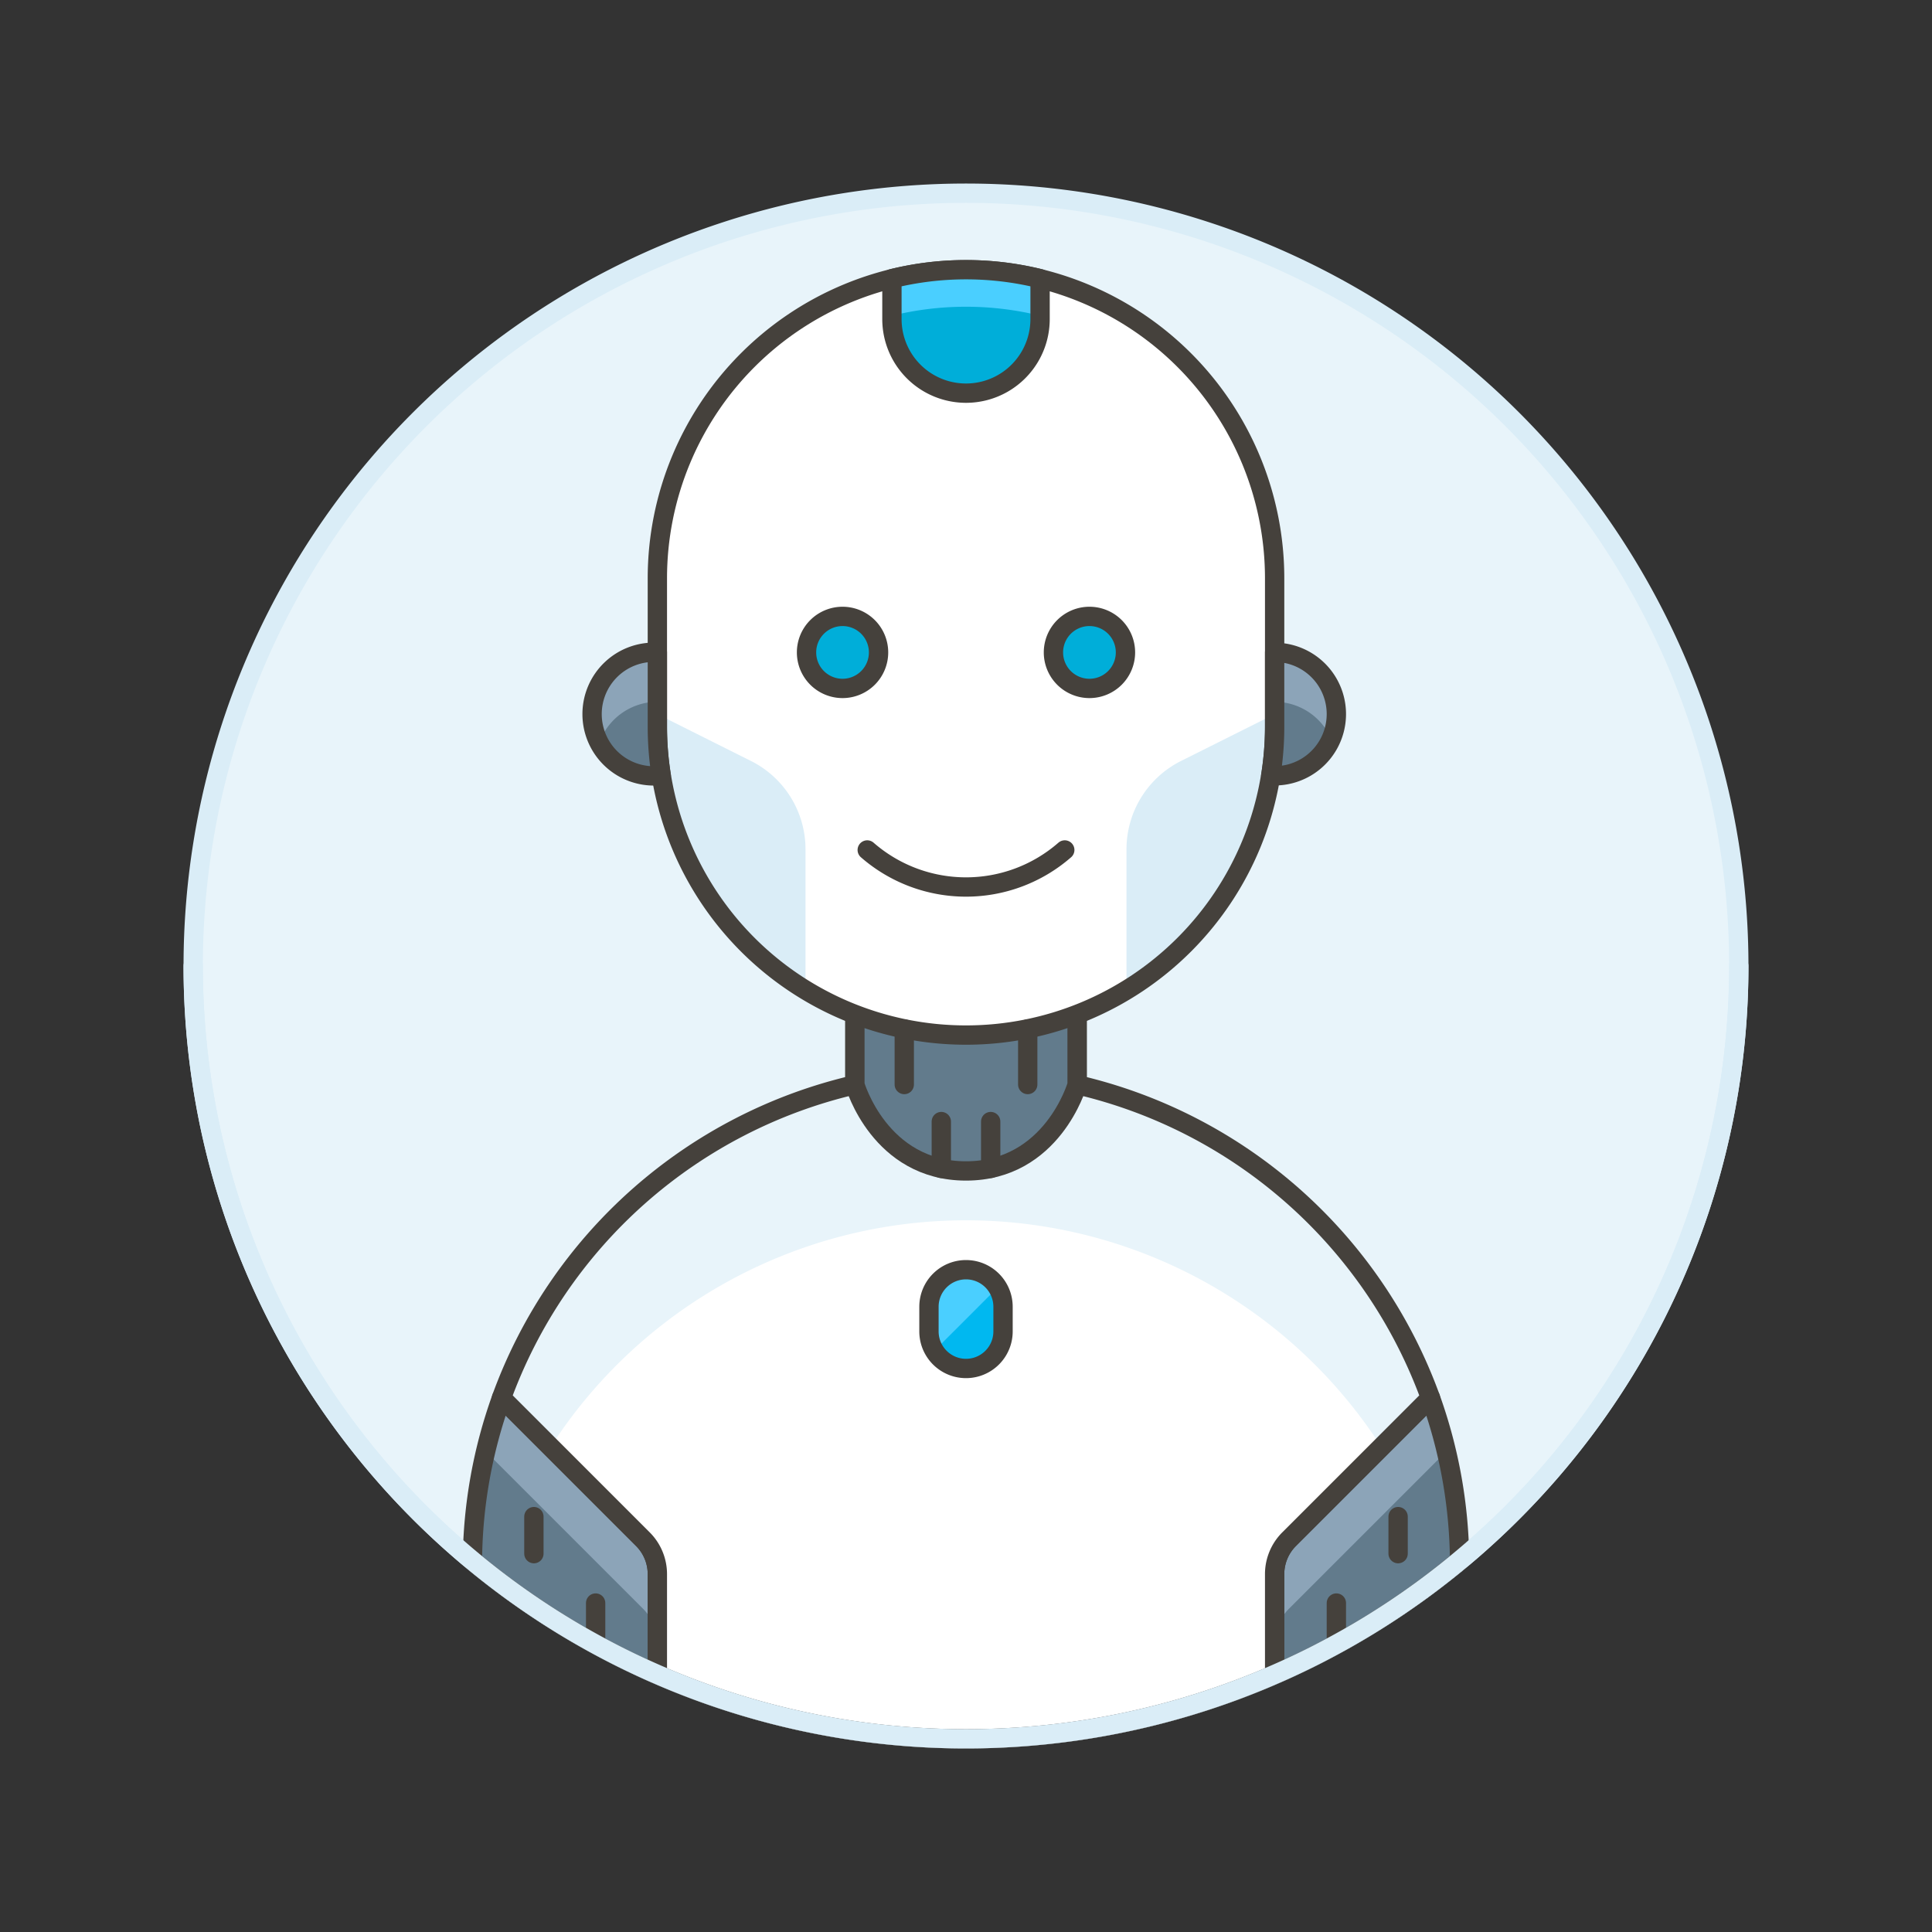 <svg xmlns="http://www.w3.org/2000/svg" version="1.1" xmlns:xlink="http://www.w3.org/1999/xlink" xmlns:svgjs="http://svgjs.com/svgjs" viewBox="0 0 200 200" width="200" height="200"><rect x="0" y="0" width="200" height="200" fill="#333333" stroke="none"/><g transform="matrix(2,0,0,2,0,0)"><path d="M10.000 50.000 A40.000 40.000 0 1 0 90.000 50.000 A40.000 40.000 0 1 0 10.000 50.000 Z" fill="#e8f4fa" stroke="#daedf7" stroke-linecap="round" stroke-linejoin="round"></path><path d="M25.96,72.353a25.511,25.511,0,0,0-1.508,8.422,39.955,39.955,0,0,0,9.573,5.9v-5.2a2.556,2.556,0,0,0-.749-1.807Z" fill="#627b8c"></path><path d="M34.025,81.476a2.556,2.556,0,0,0-.749-1.807L25.96,72.353a25.4,25.4,0,0,0-.827,2.765l8.143,8.143a2.556,2.556,0,0,1,.749,1.807Z" fill="#8ca4b8"></path><path d="M25.96,72.353a25.511,25.511,0,0,0-1.508,8.422,39.955,39.955,0,0,0,9.573,5.9v-5.2a2.556,2.556,0,0,0-.749-1.807Z" fill="none" stroke="#45413c" stroke-linecap="round" stroke-linejoin="round"></path><path d="M30.83 82.973L30.83 84.891" fill="none" stroke="#45413c" stroke-linecap="round" stroke-linejoin="round"></path><path d="M27.634 78.5L27.634 80.417" fill="none" stroke="#45413c" stroke-linecap="round" stroke-linejoin="round"></path><path d="M65.975,86.673a39.955,39.955,0,0,0,9.573-5.9,25.511,25.511,0,0,0-1.508-8.422l-7.316,7.316a2.556,2.556,0,0,0-.749,1.807Z" fill="#627b8c"></path><path d="M65.975,81.476a2.556,2.556,0,0,1,.749-1.807l7.316-7.316a25.4,25.4,0,0,1,.827,2.765l-8.143,8.143a2.556,2.556,0,0,0-.749,1.807Z" fill="#8ca4b8"></path><path d="M65.975,86.673a39.955,39.955,0,0,0,9.573-5.9,25.511,25.511,0,0,0-1.508-8.422l-7.316,7.316a2.556,2.556,0,0,0-.749,1.807Z" fill="none" stroke="#45413c" stroke-linecap="round" stroke-linejoin="round"></path><path d="M69.17 82.973L69.17 84.891" fill="none" stroke="#45413c" stroke-linecap="round" stroke-linejoin="round"></path><path d="M72.366 78.5L72.366 80.417" fill="none" stroke="#45413c" stroke-linecap="round" stroke-linejoin="round"></path><path d="M55.751,56.145V51.023h-11.5v5.122A25.61,25.61,0,0,0,25.96,72.353l7.316,7.316a2.556,2.556,0,0,1,.749,1.807v5.2a40.016,40.016,0,0,0,31.95,0v-5.2a2.556,2.556,0,0,1,.749-1.807l7.316-7.316A25.61,25.61,0,0,0,55.751,56.145Z" fill="#ffffff"></path><path d="M71.5,74.894l2.541-2.541A25.61,25.61,0,0,0,55.751,56.145V51.023h-11.5v5.122A25.612,25.612,0,0,0,25.96,72.353L28.5,74.894a25.567,25.567,0,0,1,43,0Z" fill="#e8f4fa"></path><path d="M55.751,56.145V51.023h-11.5v5.122A25.61,25.61,0,0,0,25.96,72.353l7.316,7.316a2.556,2.556,0,0,1,.749,1.807v5.2a40.016,40.016,0,0,0,31.95,0v-5.2a2.556,2.556,0,0,1,.749-1.807l7.316-7.316A25.61,25.61,0,0,0,55.751,56.145Z" fill="none" stroke="#45413c" stroke-linecap="round" stroke-linejoin="round"></path><path d="M55.751,56.145S54.473,60.608,50,60.608s-5.751-4.463-5.751-4.463V51.023h11.5Z" fill="#627b8c" stroke="#45413c" stroke-linecap="round" stroke-linejoin="round"></path><path d="M50,13.96A15.975,15.975,0,0,0,34.025,29.935V37.6a15.975,15.975,0,1,0,31.95,0V29.935A15.975,15.975,0,0,0,50,13.96Z" fill="#ffffff"></path><path d="M34.025,37.6a15.965,15.965,0,0,0,7.668,13.648V43.958a5.111,5.111,0,0,0-2.826-4.572l-4.842-2.422Z" fill="#daedf7"></path><path d="M65.975,37.6a15.965,15.965,0,0,1-7.668,13.648V43.958a5.111,5.111,0,0,1,2.826-4.572l4.842-2.422Z" fill="#daedf7"></path><path d="M55.112,43.994a7.774,7.774,0,0,1-10.224,0" fill="none" stroke="#45413c" stroke-linecap="round" stroke-linejoin="round"></path><path d="M50,13.96A15.975,15.975,0,0,0,34.025,29.935V37.6a15.975,15.975,0,1,0,31.95,0V29.935A15.975,15.975,0,0,0,50,13.96Z" fill="none" stroke="#45413c" stroke-linecap="round" stroke-linejoin="round"></path><path d="M34.025,33.769V37.6a16.1,16.1,0,0,0,.2,2.549c-.067,0-.135.007-.2.007a3.2,3.2,0,1,1,0-6.39Z" fill="#627b8c"></path><path d="M34.025,36.325V33.769A3.2,3.2,0,0,0,31.1,38.242,3.2,3.2,0,0,1,34.025,36.325Z" fill="#8ca4b8"></path><path d="M34.025,33.769V37.6a16.1,16.1,0,0,0,.2,2.549c-.067,0-.135.007-.2.007a3.2,3.2,0,1,1,0-6.39Z" fill="none" stroke="#45413c" stroke-linecap="round" stroke-linejoin="round"></path><path d="M65.975,33.769V37.6a16.1,16.1,0,0,1-.2,2.549c.067,0,.135.007.2.007a3.195,3.195,0,1,0,0-6.39Z" fill="#627b8c"></path><path d="M65.975,36.325V33.769A3.2,3.2,0,0,1,68.9,38.242,3.2,3.2,0,0,0,65.975,36.325Z" fill="#8ca4b8"></path><path d="M65.975,33.769V37.6a16.1,16.1,0,0,1-.2,2.549c.067,0,.135.007.2.007a3.195,3.195,0,1,0,0-6.39Z" fill="none" stroke="#45413c" stroke-linecap="round" stroke-linejoin="round"></path><path d="M41.746 33.769 A1.864 1.864 0 1 0 45.474 33.769 A1.864 1.864 0 1 0 41.746 33.769 Z" fill="#00aed9" stroke="#45413c" stroke-miterlimit="10"></path><path d="M54.526 33.769 A1.864 1.864 0 1 0 58.254 33.769 A1.864 1.864 0 1 0 54.526 33.769 Z" fill="#00aed9" stroke="#45413c" stroke-miterlimit="10"></path><path d="M50,13.96a15.986,15.986,0,0,0-3.834.464v2.092a3.834,3.834,0,0,0,7.668,0V14.424A15.986,15.986,0,0,0,50,13.96Z" fill="#00aed9"></path><path d="M50,13.96a15.986,15.986,0,0,0-3.834.464v1.917a16.072,16.072,0,0,1,7.668,0V14.424A15.986,15.986,0,0,0,50,13.96Z" fill="#4acfff"></path><path d="M50,13.96a15.986,15.986,0,0,0-3.834.464v2.092a3.834,3.834,0,0,0,7.668,0V14.424A15.986,15.986,0,0,0,50,13.96Z" fill="none" stroke="#45413c" stroke-linecap="round" stroke-linejoin="round"></path><path d="M46.805 53.259L46.805 56.135" fill="none" stroke="#45413c" stroke-linecap="round" stroke-linejoin="round"></path><path d="M53.195 53.259L53.195 56.135" fill="none" stroke="#45413c" stroke-linecap="round" stroke-linejoin="round"></path><path d="M48.722 60.477L48.722 58.052" fill="none" stroke="#45413c" stroke-linecap="round" stroke-linejoin="round"></path><path d="M51.278 60.477L51.278 58.052" fill="none" stroke="#45413c" stroke-linecap="round" stroke-linejoin="round"></path><path d="M50,65.72a1.917,1.917,0,0,0-1.917,1.917v1.278a1.917,1.917,0,0,0,3.834,0V67.637A1.917,1.917,0,0,0,50,65.72Z" fill="#00b8f0"></path><path d="M50,65.72a1.917,1.917,0,0,0-1.917,1.917v1.278a1.9,1.9,0,0,0,.28,1l3.274-3.274A1.917,1.917,0,0,0,50,65.72Z" fill="#4acfff"></path><path d="M50,65.72a1.917,1.917,0,0,0-1.917,1.917v1.278a1.917,1.917,0,0,0,3.834,0V67.637A1.917,1.917,0,0,0,50,65.72Z" fill="none" stroke="#45413c" stroke-linecap="round" stroke-linejoin="round"></path><path d="M90,50a40,40,0,0,1-80,0" fill="none" stroke="#daedf7" stroke-linecap="round" stroke-linejoin="round"></path></g></svg>